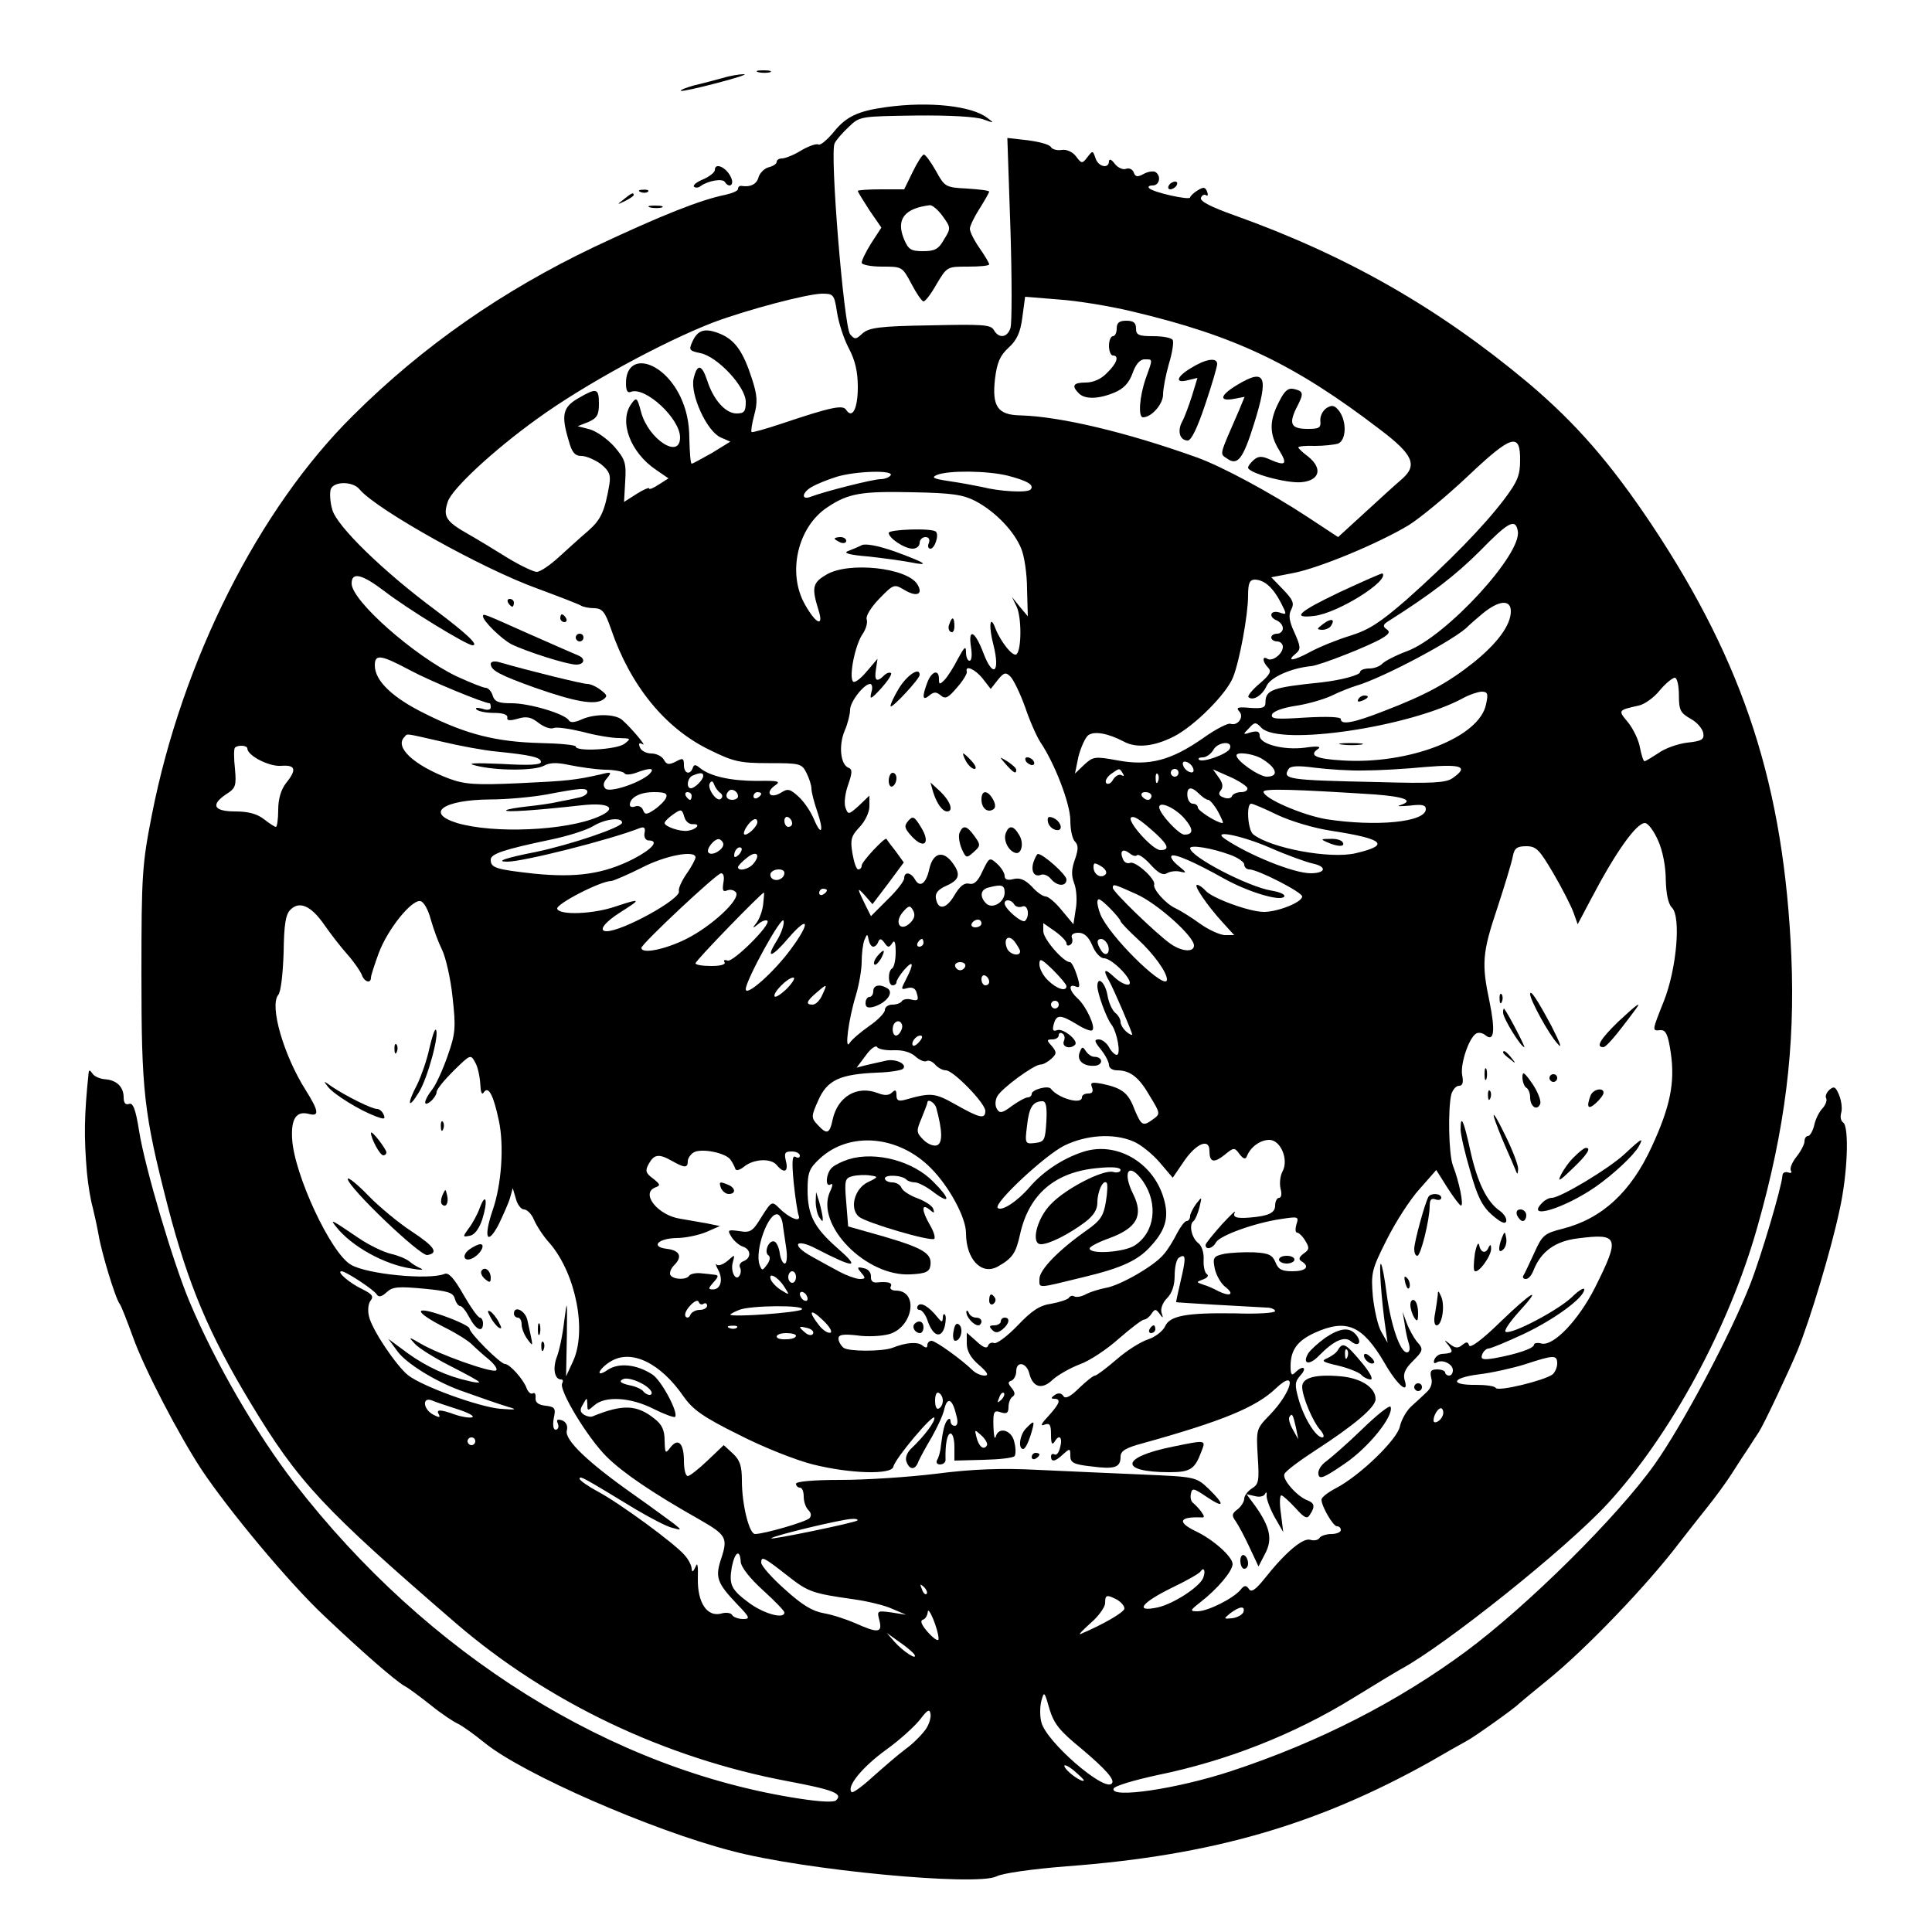 <?xml version="1.0" standalone="no"?>
<!DOCTYPE svg PUBLIC "-//W3C//DTD SVG 20010904//EN"
 "http://www.w3.org/TR/2001/REC-SVG-20010904/DTD/svg10.dtd">
<svg version="1.0" xmlns="http://www.w3.org/2000/svg"
 width="500pt" height="500pt" viewBox="0 0 500 500"
 preserveAspectRatio="xMidYMid meet">

<g transform="translate(0,500) scale(0.1,-0.1)"
fill="#000000" stroke="none">
<path d="M1963 4813 c9 -2 23 -2 30 0 6 3 -1 5 -18 5 -16 0 -22 -2 -12 -5z"/>
<path d="M1870 4798 c-19 -5 -52 -14 -74 -19 -21 -6 -36 -12 -34 -14 2 -2 44
7 93 20 50 13 81 23 70 23 -11 0 -36 -4 -55 -10z"/>
<path d="M2295 4723 c-75 -10 -105 -25 -136 -63 -18 -22 -36 -37 -41 -34 -5 3
-25 -4 -44 -15 -19 -12 -42 -21 -50 -21 -8 0 -14 -4 -14 -9 0 -5 -9 -11 -21
-14 -11 -3 -23 -15 -26 -26 -5 -18 -21 -26 -45 -22 -5 0 -8 -3 -8 -8 0 -5 -15
-11 -32 -15 -65 -13 -166 -53 -340 -135 -237 -113 -443 -256 -624 -436 -245
-242 -443 -636 -521 -1034 -25 -127 -27 -155 -27 -411 0 -304 6 -360 68 -601
53 -204 107 -332 214 -509 124 -206 188 -274 532 -571 237 -204 540 -349 860
-409 117 -22 142 -32 124 -49 -5 -6 -42 -4 -94 4 -486 74 -964 372 -1308 817
-98 127 -204 309 -271 468 -42 99 -116 348 -131 443 -9 57 -16 74 -26 70 -9
-3 -14 2 -14 17 0 27 -18 45 -49 47 -13 1 -28 8 -32 15 -7 10 -9 10 -10 -2
-11 -106 -12 -161 -4 -255 3 -33 10 -73 15 -90 4 -16 11 -48 15 -70 7 -44 43
-164 55 -180 4 -5 19 -44 34 -85 30 -84 119 -254 178 -344 71 -106 224 -290
315 -376 99 -94 186 -170 211 -184 10 -5 39 -27 67 -49 27 -22 59 -43 70 -48
11 -5 43 -28 70 -50 99 -80 430 -225 638 -279 187 -50 635 -92 686 -66 15 8
92 19 181 26 376 28 648 107 940 270 41 24 84 48 95 54 21 11 126 86 135 96 3
3 37 31 75 62 99 80 259 247 340 354 21 27 54 69 74 94 20 25 48 63 62 85 14
22 34 53 45 69 10 16 22 34 26 40 13 20 79 160 100 211 32 78 87 261 108 360
22 96 26 220 10 230 -6 4 -8 15 -5 25 3 9 1 30 -5 45 -9 22 -13 25 -25 15 -8
-7 -12 -17 -9 -22 3 -5 -1 -17 -9 -26 -9 -9 -19 -29 -22 -45 -4 -15 -11 -27
-16 -27 -5 0 -9 -6 -9 -14 0 -7 -9 -25 -21 -40 -11 -14 -18 -30 -14 -36 3 -5
0 -7 -8 -4 -7 2 -14 -1 -14 -8 -2 -30 -55 -209 -84 -283 -50 -128 -174 -362
-247 -465 -96 -135 -328 -365 -487 -483 -177 -131 -382 -236 -610 -311 -140
-46 -312 -71 -303 -45 2 7 53 22 113 35 181 37 355 106 506 199 52 32 108 66
124 75 115 62 429 313 535 428 164 178 316 459 389 720 71 251 97 462 87 697
-19 438 -121 755 -360 1115 -108 162 -198 265 -321 369 -232 194 -470 330
-761 434 -59 21 -89 36 -86 45 2 6 8 10 13 7 5 -4 6 1 3 9 -5 12 -9 13 -25 3
-10 -6 -19 -15 -19 -18 0 -8 -96 13 -106 24 -4 4 0 7 9 7 18 0 23 25 7 35 -5
3 -19 1 -30 -5 -16 -9 -22 -8 -26 4 -3 8 -12 12 -20 9 -8 -3 -21 3 -29 13 -8
11 -14 14 -15 7 0 -21 -28 -15 -35 8 -7 20 -7 20 -21 2 -13 -17 -15 -17 -29 2
-9 12 -25 19 -37 17 -11 -2 -24 1 -28 7 -3 7 -30 14 -60 18 l-53 6 8 -236 c4
-129 4 -245 0 -256 -8 -25 -30 -28 -43 -5 -8 14 -30 15 -164 12 -132 -2 -159
-6 -176 -21 -17 -16 -20 -16 -32 -2 -16 20 -53 471 -40 494 4 9 21 28 37 43
28 27 30 27 173 29 87 1 157 -3 175 -10 28 -10 29 -10 10 4 -40 31 -150 43
-260 28z m-129 -530 c4 -27 17 -68 30 -93 17 -32 24 -61 24 -102 0 -55 -14
-83 -30 -59 -8 14 -38 8 -166 -35 -42 -14 -77 -24 -79 -22 -2 2 1 22 7 44 9
33 8 51 -6 94 -23 71 -44 100 -82 116 -39 16 -58 11 -72 -20 -10 -22 -8 -24
21 -30 44 -9 117 -87 117 -126 0 -25 -4 -30 -24 -30 -28 0 -60 35 -76 86 -14
42 -26 43 -35 4 -9 -41 34 -136 70 -152 l25 -11 -47 -29 c-27 -15 -50 -28 -53
-28 -3 0 -5 29 -6 64 0 43 -8 77 -23 109 -46 96 -141 119 -141 35 0 -19 4 -26
13 -22 37 14 127 -69 127 -118 0 -58 -82 -5 -101 66 -10 38 -12 39 -25 21 -33
-45 -3 -126 64 -171 l32 -22 -25 -16 c-14 -9 -25 -14 -25 -10 0 3 -15 -3 -32
-14 l-33 -21 3 53 c3 48 0 57 -28 90 -18 20 -46 40 -64 45 l-31 8 28 11 c22
10 27 18 27 47 0 41 -6 42 -54 14 -40 -23 -44 -44 -24 -110 8 -30 16 -39 33
-39 12 0 35 -10 50 -21 22 -18 26 -28 22 -53 -12 -70 -22 -91 -55 -120 -20
-17 -54 -48 -76 -68 -23 -21 -48 -38 -57 -38 -8 0 -42 16 -75 36 -32 20 -78
48 -101 61 -60 34 -67 46 -54 85 11 33 117 132 231 214 121 88 327 200 457
250 89 33 240 73 280 74 30 0 32 -2 39 -47z m764 1 c266 -63 420 -136 642
-306 86 -65 97 -92 56 -128 -13 -11 -55 -49 -94 -85 l-71 -65 -82 54 c-93 61
-219 129 -283 152 -181 65 -353 106 -457 109 -59 1 -74 23 -66 94 5 42 13 61
35 81 22 20 31 40 36 80 l7 52 86 -7 c47 -3 133 -17 191 -31z m1004 -386 c0
-38 -7 -55 -41 -100 -52 -69 -144 -163 -253 -260 -68 -59 -97 -78 -145 -93
-33 -10 -80 -29 -104 -42 -44 -24 -64 -26 -37 -4 13 11 12 18 -4 54 -14 30
-16 46 -8 60 8 16 4 25 -21 51 l-31 32 57 11 c67 13 219 76 299 124 30 19 98
75 152 126 114 108 137 115 136 41z m-1629 -38 c-3 -5 -15 -10 -26 -10 -19 0
-146 -32 -182 -46 -25 -9 -21 13 6 27 12 7 40 18 62 25 49 15 149 18 140 4z
m303 -1 c50 -13 70 -24 59 -36 -9 -9 -80 -5 -127 7 -19 4 -57 11 -85 15 -39 6
-46 9 -30 16 30 12 130 11 183 -2z m-1677 -36 c44 -52 319 -206 462 -257 54
-20 103 -39 110 -43 6 -4 22 -7 36 -7 20 -1 27 -10 42 -53 50 -147 140 -258
256 -314 61 -30 77 -34 153 -34 80 0 85 -1 97 -25 7 -14 13 -32 13 -41 0 -9 7
-36 15 -59 18 -52 11 -67 -9 -19 -8 19 -25 44 -39 57 -22 20 -28 22 -45 11
-27 -17 -43 -2 -18 17 18 12 13 14 -45 13 -68 0 -121 12 -147 33 -12 10 -16
10 -19 1 -7 -20 -23 -15 -23 7 0 18 -3 19 -21 9 -18 -9 -24 -8 -31 5 -5 9 -20
16 -32 16 -13 0 -27 7 -30 16 -4 10 -2 13 7 8 13 -8 -30 43 -53 63 -19 16 -72
16 -105 1 -18 -8 -29 -9 -33 -2 -11 17 -102 44 -148 44 -34 0 -44 4 -49 20 -3
11 -12 20 -18 20 -7 0 -41 14 -76 30 -108 52 -271 195 -271 240 0 31 27 24 85
-20 58 -45 213 -140 228 -140 17 0 -15 30 -96 91 -135 100 -256 218 -267 260
-6 20 -7 44 -4 53 8 21 58 21 75 -1z m1594 -30 c51 -27 100 -78 118 -123 8
-19 15 -66 15 -105 l2 -70 -21 25 -20 25 12 -25 c13 -27 13 -110 0 -123 -9 -9
-42 33 -55 67 -14 38 -18 6 -5 -43 18 -72 -1 -87 -26 -21 -22 58 -40 66 -32
15 3 -19 2 -35 -4 -35 -5 0 -9 10 -9 22 0 18 -4 14 -21 -17 -11 -22 -27 -47
-35 -55 -12 -12 -14 -12 -14 3 0 26 -19 20 -30 -9 -14 -37 -13 -49 5 -34 12
10 18 10 30 0 12 -10 19 -6 42 21 16 18 27 37 25 41 -5 18 22 6 41 -18 l21
-27 18 23 c16 20 21 21 33 9 8 -8 25 -43 38 -79 12 -36 30 -76 39 -90 38 -56
78 -161 78 -203 0 -24 5 -48 12 -55 9 -9 9 -20 0 -46 -9 -25 -10 -41 -2 -62 6
-15 8 -46 4 -67 l-6 -39 -30 36 c-16 20 -35 36 -42 36 -7 0 -23 11 -36 26 -18
18 -31 23 -47 19 -16 -4 -23 -1 -23 8 0 8 -9 22 -20 32 -19 17 -20 16 -37 -19
-12 -27 -22 -36 -35 -33 -12 3 -24 -6 -38 -30 -21 -36 -43 -40 -48 -7 -2 13 7
23 28 32 35 16 37 31 12 63 -24 29 -48 20 -57 -20 -8 -37 -24 -50 -37 -27 -11
19 -28 21 -28 3 0 -7 -19 -32 -43 -55 l-43 -43 -14 28 c-22 45 -23 49 -2 26
l20 -23 41 54 40 54 -21 29 c-12 15 -23 30 -24 32 -4 5 -64 -59 -64 -69 0 -6
-4 -10 -9 -10 -5 0 -11 19 -15 42 -6 35 -3 45 19 68 14 15 25 38 25 53 l0 28
-27 -26 c-27 -24 -28 -24 -35 -5 -4 11 -1 37 7 59 11 32 11 40 1 44 -21 8 -26
58 -10 96 8 18 14 43 14 54 0 21 36 67 52 67 5 0 7 -10 3 -22 -5 -20 -1 -18
25 10 17 19 29 37 26 40 -4 3 -12 0 -18 -6 -19 -19 -26 -14 -21 16 l4 27 -29
-34 c-17 -20 -32 -30 -35 -24 -10 16 7 97 26 123 8 12 13 29 10 37 -3 8 10 30
32 53 38 39 39 39 66 23 32 -19 49 -11 33 15 -27 43 -178 59 -235 25 -36 -21
-39 -33 -21 -91 15 -46 -6 -38 -35 14 -46 81 -19 200 58 251 55 37 89 42 224
39 99 -2 127 -6 160 -23z m1403 -77 c12 -59 -185 -273 -286 -311 -30 -11 -58
-26 -64 -32 -6 -7 -21 -13 -34 -13 -13 0 -24 -4 -24 -9 0 -8 -48 -21 -100 -27
-127 -13 -145 -19 -145 -52 0 -14 -8 -16 -40 -14 -31 3 -37 1 -28 -9 14 -14
-4 -39 -23 -32 -6 2 -38 -14 -70 -37 -83 -58 -140 -73 -221 -58 -60 11 -64 10
-87 -11 l-24 -23 9 44 c6 23 17 48 25 55 16 12 52 5 92 -16 33 -18 79 -13 130
13 53 27 136 110 153 153 17 42 39 162 39 211 0 33 4 42 18 42 24 -1 46 -20
66 -58 17 -33 17 -34 -3 -27 -24 7 -29 -12 -6 -21 8 -4 15 -12 15 -20 0 -8 -7
-14 -15 -14 -8 0 -15 -4 -15 -10 0 -5 7 -10 15 -10 8 0 15 -6 15 -14 0 -18
-27 -39 -40 -31 -14 9 -13 -8 2 -23 9 -9 5 -18 -22 -41 -19 -16 -32 -32 -29
-35 11 -11 36 4 47 29 10 22 63 46 115 51 23 2 155 54 185 73 18 11 20 16 10
23 -10 7 -9 12 6 21 109 69 173 118 236 181 74 76 92 85 98 52z m-18 -208 c0
-36 -35 -83 -97 -133 -67 -53 -124 -84 -231 -125 -79 -31 -112 -37 -112 -21 0
6 -37 7 -91 4 -76 -5 -91 -4 -87 8 3 8 27 17 59 22 29 4 72 16 94 26 22 11 51
22 64 26 72 21 264 124 291 155 3 3 20 18 38 33 42 34 72 36 72 5z m-2848
-153 c52 -28 191 -85 205 -85 2 0 3 -5 3 -11 0 -6 -9 -8 -22 -3 -13 3 -19 3
-15 -2 5 -5 25 -9 45 -9 23 0 36 -4 35 -12 -2 -8 6 -9 27 -3 23 7 35 4 54 -11
13 -10 31 -17 39 -13 8 3 42 -2 75 -10 33 -9 75 -16 93 -16 32 -1 33 -1 15
-15 -20 -15 -126 -21 -126 -7 0 4 -41 8 -91 9 -114 3 -191 22 -297 75 -86 42
-132 86 -132 126 0 30 15 28 92 -13z m3283 -65 c0 -38 4 -45 30 -60 17 -9 31
-26 33 -37 3 -17 -4 -21 -42 -25 -24 -3 -58 -15 -74 -27 -17 -11 -33 -21 -36
-21 -3 0 -8 16 -12 36 -3 19 -18 49 -31 65 -26 31 -26 31 28 43 15 3 40 21 55
40 16 19 34 33 39 32 6 -2 10 -22 10 -46z m-499 -22 c-16 -86 -199 -157 -372
-146 -68 4 -87 13 -64 29 11 7 1 9 -33 4 -55 -7 -117 9 -117 31 0 11 -6 13
-22 9 -22 -7 -22 -6 -6 10 15 17 18 17 33 1 48 -47 382 2 521 77 16 9 37 16
48 17 16 0 18 -5 12 -32z m-2704 -97 c46 -11 110 -23 143 -26 89 -9 115 -15
115 -27 0 -8 -33 -9 -102 -5 -71 3 -92 2 -68 -4 53 -14 152 -14 177 -1 16 9
35 9 67 2 25 -5 65 -11 91 -12 25 0 48 -5 51 -9 2 -5 16 -4 30 1 37 14 51 13
34 -4 -26 -23 -102 -48 -113 -37 -7 7 -6 16 4 27 13 16 11 17 -16 10 -67 -15
-85 -17 -213 -23 -112 -5 -139 -3 -180 12 -92 35 -142 82 -115 108 8 9 -2 10
95 -12z m2041 -18 c-5 -14 -71 -38 -80 -29 -4 3 1 6 10 6 9 0 21 9 27 19 11
21 51 25 43 4z m-2543 0 c1 -19 56 -47 87 -45 38 3 42 -9 13 -45 -13 -17 -20
-41 -20 -69 0 -24 -3 -44 -6 -44 -3 0 -17 9 -31 20 -18 14 -41 20 -74 20 -56
0 -65 17 -23 45 24 15 26 22 22 66 -3 27 -3 51 0 54 8 8 32 6 32 -2z m2623
-25 c41 -24 49 -48 15 -48 -21 1 -78 41 -78 55 0 10 40 5 63 -7z m-175 -27 c3
-8 -1 -12 -9 -9 -7 2 -15 10 -17 17 -3 8 1 12 9 9 7 -2 15 -10 17 -17z m442
-5 c36 0 107 4 158 9 96 8 114 1 71 -29 -17 -12 -53 -14 -193 -10 -234 5 -248
7 -231 34 5 8 25 9 69 3 33 -4 90 -8 126 -7z m-624 -8 c4 -6 3 -8 -4 -4 -6 3
-15 -2 -21 -11 -5 -10 -13 -14 -18 -10 -4 5 1 15 11 23 24 17 23 17 32 2z
m144 2 c0 -5 -4 -10 -10 -10 -5 0 -10 5 -10 10 0 6 5 10 10 10 6 0 10 -4 10
-10z m178 -39 c2 -6 -5 -11 -16 -11 -11 0 -22 -5 -24 -11 -2 -5 -11 -7 -21 -3
-12 4 -15 10 -8 18 7 9 6 19 -5 34 l-15 21 43 -19 c23 -10 44 -24 46 -29z
m-1408 31 c0 -10 -22 -32 -32 -32 -13 0 -9 28 5 33 19 8 27 8 27 -1z m1177
-14 c-3 -8 -6 -5 -6 6 -1 11 2 17 5 13 3 -3 4 -12 1 -19z m-1133 -30 c6 -4 7
-11 2 -15 -10 -11 -37 27 -29 40 4 7 8 6 11 -3 3 -8 10 -18 16 -22z m-344 2
c0 -5 -10 -12 -22 -14 -13 -3 -36 -8 -53 -11 -16 -4 -52 -9 -80 -12 -27 -3
-52 -7 -55 -10 -5 -6 79 0 196 13 72 8 94 -8 42 -30 -84 -36 -270 -44 -365
-16 -84 26 -36 60 85 61 42 0 109 6 147 13 89 17 105 18 105 6z m390 -11 c0
-5 -7 -9 -15 -9 -15 0 -20 12 -9 23 8 8 24 -1 24 -14z m1194 6 c8 -8 18 -15
23 -15 4 0 16 -14 25 -30 9 -17 15 -30 12 -30 -14 0 -64 32 -64 40 0 6 -6 10
-13 10 -7 0 -13 9 -14 20 -2 24 10 26 31 5z m454 -1 c78 -6 103 -16 65 -28
-10 -3 1 -3 25 -1 32 4 42 2 42 -9 0 -34 -129 -46 -258 -26 -63 11 -162 54
-162 71 0 9 85 6 288 -7z m-1834 -8 c-3 -8 -17 -22 -30 -31 -21 -14 -25 -14
-30 -1 -3 8 -12 12 -20 9 -8 -3 -14 -1 -14 4 0 19 26 33 62 33 28 0 36 -3 32
-14z m66 4 c0 -5 -2 -10 -4 -10 -3 0 -8 5 -11 10 -3 6 -1 10 4 10 6 0 11 -4
11 -10z m180 6 c0 -3 -4 -8 -10 -11 -5 -3 -10 -1 -10 4 0 6 5 11 10 11 6 0 10
-2 10 -4z m1010 -6 c0 -5 -4 -10 -9 -10 -6 0 -13 5 -16 10 -3 6 1 10 9 10 9 0
16 -4 16 -10z m86 -59 c23 -27 23 -41 -1 -41 -14 0 -65 55 -65 71 0 17 42 -2
66 -30z m240 10 c34 -16 93 -34 139 -41 137 -21 154 -37 64 -58 -66 -16 -221
13 -266 49 -14 12 -18 79 -5 79 5 0 35 -13 68 -29z m-1512 -24 c21 1 8 -14
-14 -17 -20 -3 -60 11 -60 20 0 4 10 14 23 23 20 14 22 13 28 -7 3 -12 13 -20
23 -19z m256 2 c0 -5 -4 -9 -10 -9 -5 0 -10 7 -10 16 0 8 5 12 10 9 6 -3 10
-10 10 -16z m943 -28 c31 -29 34 -41 10 -41 -20 0 -86 74 -76 84 7 6 23 -4 66
-43z m-1383 30 c0 -12 -133 -57 -224 -76 -77 -15 -106 -25 -73 -25 41 0 264
56 343 87 11 4 15 1 12 -13 -2 -10 3 -19 10 -19 29 0 11 -22 -39 -48 -77 -39
-147 -49 -257 -38 -99 11 -112 15 -112 36 0 15 31 26 155 52 44 9 94 25 110
35 31 19 75 24 75 9z m350 1 c0 -10 -22 -32 -32 -32 -5 0 -3 9 4 20 13 20 28
27 28 12z m2331 -47 c12 -26 20 -68 20 -102 1 -36 6 -62 16 -72 24 -24 12
-159 -21 -242 -31 -78 -31 -77 -9 -75 14 1 20 -11 27 -59 11 -76 -1 -138 -49
-242 -54 -118 -129 -187 -231 -213 -48 -12 -53 -17 -74 -64 -13 -28 -25 -54
-28 -58 -2 -5 1 -8 7 -8 7 0 15 10 20 23 19 48 56 75 114 82 107 14 110 3 45
-127 -43 -85 -108 -153 -139 -145 -10 3 -19 1 -19 -3 0 -10 -47 -25 -102 -35
-31 -5 -37 -3 -32 10 3 8 11 15 16 15 6 0 47 17 92 38 80 38 156 94 156 115 0
6 -15 -3 -32 -20 -36 -34 -153 -96 -171 -90 -6 2 9 24 32 50 66 72 37 56 -47
-25 -46 -45 -77 -68 -80 -60 -3 10 -7 10 -18 1 -11 -9 -18 -8 -31 2 -16 13
-17 12 -4 -3 13 -18 11 -20 -18 -22 -8 -1 -16 -7 -19 -15 -3 -8 0 -11 6 -7 15
9 42 -4 42 -20 0 -8 -4 -14 -10 -14 -5 0 -10 4 -10 8 0 4 -9 8 -21 8 -16 0
-19 -5 -15 -22 4 -13 -1 -27 -12 -37 -9 -9 -27 -25 -40 -37 -12 -11 -25 -34
-29 -51 -6 -34 -105 -129 -165 -160 -21 -11 -38 -24 -38 -30 0 -17 30 -69 40
-69 6 0 10 -4 10 -10 0 -5 -11 -10 -24 -10 -14 0 -28 -5 -31 -10 -4 -6 -14 -8
-24 -5 -19 6 -65 -33 -118 -100 -24 -30 -35 -37 -41 -27 -7 10 -12 10 -22 -3
-19 -22 -84 -55 -111 -55 -20 0 -20 2 7 23 45 35 83 80 84 99 0 19 -50 64 -97
86 -47 23 -41 37 15 35 10 -1 10 2 0 16 -7 9 -17 19 -21 22 -5 4 -7 14 -5 23
3 16 7 15 41 -8 46 -31 48 -21 5 21 -33 31 -34 31 -173 37 -77 3 -198 9 -270
12 -92 5 -169 2 -262 -10 -73 -9 -184 -16 -248 -16 -70 0 -115 -4 -115 -10 0
-5 5 -10 10 -10 6 0 10 -10 10 -23 0 -13 5 -28 12 -35 8 -8 8 -15 3 -21 -10
-10 -118 -41 -141 -41 -15 0 -34 76 -34 138 0 38 -5 53 -23 70 l-24 22 -42
-40 c-23 -22 -46 -40 -51 -40 -6 0 -10 18 -10 39 0 46 -15 61 -35 35 -13 -17
-14 -16 -15 18 0 27 -7 42 -27 57 -45 36 -82 37 -158 6 -5 -3 -16 -1 -24 4
-10 7 -11 13 -2 27 10 18 10 18 11 0 0 -18 1 -18 18 -3 28 25 94 21 153 -9 28
-14 53 -23 56 -21 10 10 -36 96 -59 110 -40 26 -86 31 -115 12 -14 -10 -24
-12 -21 -5 2 6 15 19 29 27 53 32 128 -4 188 -91 24 -34 50 -53 143 -99 62
-32 148 -66 192 -77 96 -24 203 -27 208 -6 4 21 102 137 106 127 3 -9 -25 -47
-61 -81 -10 -10 -15 -24 -11 -33 8 -22 23 -22 31 1 4 9 19 37 34 62 14 25 30
58 33 74 8 32 21 26 31 -17 5 -17 3 -27 -4 -27 -6 0 -11 5 -11 12 0 6 -3 8 -7
4 -8 -7 -13 -28 -18 -68 -1 -14 -6 -31 -10 -37 -3 -6 0 -11 8 -11 8 0 15 6 14
13 -1 38 4 67 13 67 6 0 10 -16 10 -35 l0 -35 76 2 c41 1 77 5 80 10 3 5 3 21
-1 36 -6 31 -41 41 -48 14 -3 -9 -5 2 -6 26 -1 39 1 43 19 37 15 -5 20 -2 20
14 0 11 5 23 10 26 8 5 7 12 -2 23 -10 12 -10 16 0 19 6 3 12 13 12 24 0 28
27 23 34 -6 9 -36 33 -42 60 -16 13 12 44 30 70 40 26 9 72 40 102 67 31 27
60 49 65 49 5 0 14 7 19 15 9 13 11 13 21 0 9 -13 10 -12 5 3 -3 10 3 26 14
37 13 13 20 33 20 59 0 22 5 43 11 46 18 12 19 1 5 -58 -7 -31 -13 -57 -12
-57 1 -1 173 -11 234 -14 12 0 22 -5 22 -9 0 -5 -46 -8 -102 -6 -128 2 -171
-6 -183 -34 -6 -12 -25 -27 -43 -33 -19 -6 -56 -29 -82 -52 -27 -23 -52 -42
-56 -42 -5 0 -23 -15 -41 -32 -23 -23 -36 -29 -41 -21 -5 8 -13 9 -22 3 -10
-7 -11 -10 -2 -10 19 0 15 -12 -15 -45 -18 -19 -22 -27 -10 -22 14 5 17 0 17
-26 0 -24 3 -28 10 -17 12 20 21 9 13 -18 -3 -12 -9 -19 -14 -16 -5 3 -9 0 -9
-5 0 -16 11 -14 32 6 17 15 18 15 18 -5 0 -17 8 -22 54 -27 61 -8 76 -3 76 25
0 15 13 23 58 35 205 57 293 93 344 142 57 54 42 -9 -16 -69 -35 -36 -35 -37
-31 -107 4 -63 3 -72 -15 -83 -11 -7 -20 -19 -20 -27 0 -7 -8 -20 -17 -27 -15
-11 -16 -16 -5 -31 7 -10 23 -40 36 -68 l23 -49 17 33 c20 37 13 69 -25 123
l-23 31 22 -5 c11 -3 23 -1 26 6 3 6 5 4 4 -4 -1 -8 8 -33 20 -55 l23 -40 -6
48 c-4 26 -3 47 1 47 4 0 20 -15 36 -32 24 -27 31 -30 38 -18 14 21 12 30 -6
37 -27 10 -66 54 -60 68 2 7 38 34 78 60 102 66 158 113 158 134 0 30 -37 54
-89 59 -66 6 -101 -3 -101 -27 0 -25 28 -92 48 -113 8 -10 10 -18 4 -18 -16 0
-47 49 -61 98 -11 39 -10 46 5 63 18 20 6 27 -14 7 -9 -9 -12 -6 -12 16 0 42
17 66 63 87 82 37 123 19 180 -78 33 -58 65 -85 52 -44 -4 15 1 28 19 46 30
30 31 33 12 54 -7 9 -19 30 -25 46 l-11 30 5 -30 c2 -16 7 -40 11 -52 4 -14 2
-23 -5 -23 -17 0 -41 69 -52 149 -5 41 -12 77 -15 80 -6 6 1 -94 12 -169 l5
-35 -16 28 c-9 15 -18 56 -22 91 -5 61 -4 69 36 148 23 46 61 105 85 131 l43
49 29 -46 c16 -25 32 -46 35 -46 8 0 -5 63 -21 104 -11 30 -13 147 -4 184 4
12 12 22 20 22 9 0 12 8 8 28 -5 28 17 95 36 107 6 4 17 2 24 -4 23 -19 26 12
11 86 -21 99 -19 127 20 243 19 58 37 117 40 133 4 22 11 27 35 27 26 0 34 -9
70 -70 23 -39 46 -85 52 -101 l11 -31 36 68 c63 120 116 194 138 194 8 0 23
-20 34 -45z m-1004 -19 c43 -19 93 -37 111 -41 37 -8 33 -25 -6 -25 -44 0
-160 47 -222 89 -36 25 43 9 117 -23z m-1415 9 c0 -14 -29 -31 -38 -22 -9 8
16 39 28 35 5 -2 10 -8 10 -13z m40 -27 c-7 -7 -12 -8 -12 -2 0 14 12 26 19
19 2 -3 -1 -11 -7 -17z m1271 0 c20 -7 37 -19 37 -25 0 -7 6 -13 13 -13 22 0
137 -59 137 -70 0 -15 -63 -40 -99 -40 -38 0 -135 36 -151 55 -7 8 -17 15 -22
15 -10 0 25 -52 66 -97 l30 -33 -25 0 c-13 1 -42 14 -64 30 -22 16 -51 34 -64
40 -24 11 -58 49 -54 61 4 14 -48 61 -62 56 -7 -3 -16 1 -19 10 -9 21 0 28 17
15 8 -7 17 -9 20 -5 4 3 20 -8 35 -25 20 -22 32 -28 42 -22 8 5 24 7 35 4 17
-4 16 -2 -5 15 -14 11 -22 23 -18 26 6 7 58 -15 138 -60 60 -33 141 -58 153
-46 5 5 -8 12 -32 16 -61 10 -211 88 -211 110 0 9 54 1 103 -17z m-1233 -23
c-12 -15 -40 -21 -40 -9 0 3 10 14 23 24 24 20 37 9 17 -15z m-150 16 c0 -4
-10 -24 -23 -42 -13 -19 -22 -39 -20 -45 7 -20 -146 -104 -187 -104 -23 0 -6
23 37 50 54 34 52 36 -14 14 -58 -20 -145 -23 -151 -6 -4 12 112 72 140 72 7
1 42 16 78 34 61 32 140 47 140 27z m1061 -44 c-12 -12 -31 0 -31 19 0 12 3
12 20 2 11 -7 16 -16 11 -21z m-831 4 c0 -14 -18 -23 -30 -16 -6 4 -8 11 -5
16 8 12 35 12 35 0z m-158 -26 c-3 -20 -1 -24 11 -19 8 3 18 0 22 -6 11 -18
-63 -87 -129 -120 -54 -27 -116 -40 -116 -23 0 10 194 192 206 193 7 0 9 -10
6 -25z m728 -25 c0 -25 -32 -44 -48 -28 -17 17 -15 36 6 41 34 9 42 7 42 -13z
m341 -4 c54 -24 149 -109 149 -133 0 -18 -31 -16 -60 4 -35 24 -150 135 -150
145 0 11 1 11 61 -16z m-801 10 c0 -3 -4 -8 -10 -11 -5 -3 -10 -1 -10 4 0 6 5
11 10 11 6 0 10 -2 10 -4z m-165 -37 c-2 -17 -10 -38 -17 -47 -12 -15 -11 -16
5 -3 9 8 20 11 23 8 10 -10 -89 -108 -103 -103 -8 3 -11 1 -8 -4 4 -6 -10 -10
-34 -10 -23 0 -41 3 -41 7 0 7 171 183 177 183 1 0 0 -14 -2 -31z m925 -43 c0
-3 21 -25 46 -48 39 -36 74 -84 74 -103 0 -31 -130 92 -167 158 -7 12 -12 30
-13 40 0 15 5 13 30 -11 17 -17 30 -33 30 -36z m-1785 4 c7 -25 20 -60 29 -78
9 -18 22 -73 27 -121 9 -80 8 -95 -12 -152 -12 -35 -30 -75 -40 -88 -23 -29
-25 -48 -4 -31 8 7 15 18 15 24 0 7 20 31 44 55 44 43 44 43 56 21 7 -12 12
-38 13 -56 1 -21 4 -29 9 -21 12 18 25 -7 39 -73 14 -65 7 -166 -16 -232 -24
-70 -15 -94 15 -38 12 25 26 56 30 70 l7 25 8 -27 c4 -16 14 -28 21 -28 8 0
20 -12 26 -27 7 -16 25 -44 42 -62 67 -80 95 -226 59 -304 l-18 -39 2 104 c1
96 1 99 -7 38 -4 -36 -13 -77 -19 -92 -11 -29 -6 -58 11 -58 5 0 6 -4 3 -10
-10 -16 66 -142 116 -191 43 -42 118 -93 240 -162 68 -39 73 -47 56 -99 -17
-50 -12 -64 41 -120 33 -34 34 -38 15 -38 -12 0 -25 5 -28 10 -3 6 -16 8 -29
4 -36 -9 -61 28 -60 90 1 35 -1 45 -6 31 -6 -13 -9 -15 -10 -5 0 8 -8 24 -18
35 -25 30 -170 136 -225 165 -26 14 -47 29 -47 33 0 9 10 3 145 -79 39 -23 81
-45 95 -48 24 -7 25 -6 5 10 -11 8 -58 43 -105 76 -118 83 -180 142 -173 166
3 12 -2 22 -12 26 -13 4 -16 2 -11 -9 3 -8 0 -15 -6 -15 -6 0 -8 11 -5 29 6
27 3 30 -21 33 -18 2 -27 8 -26 20 1 10 -2 15 -7 12 -5 -3 -12 3 -16 13 -8 23
-44 63 -56 63 -12 0 -92 80 -92 92 0 5 -31 20 -68 33 -80 28 -76 10 7 -32 28
-14 58 -33 67 -42 9 -9 29 -27 45 -40 16 -14 23 -26 17 -28 -15 -5 -147 42
-193 69 -33 19 -34 19 -17 1 9 -11 51 -37 92 -58 41 -21 75 -39 75 -42 0 -2
-12 -1 -27 3 -55 12 -108 36 -158 72 l-50 37 25 -34 c23 -30 95 -75 160 -99
53 -19 96 -34 125 -43 25 -7 21 -8 -20 -5 -56 5 -202 58 -239 87 -30 24 -93
117 -101 152 -4 16 -2 33 4 41 9 11 4 17 -22 30 -32 15 -68 46 -53 46 11 0 84
-48 91 -60 5 -8 13 -6 26 6 15 14 30 15 95 9 63 -6 77 -10 81 -26 3 -10 9 -19
14 -19 5 0 15 -13 24 -30 17 -32 35 -40 35 -15 0 8 -4 15 -8 15 -5 0 -24 27
-43 60 -24 42 -38 58 -49 53 -40 -16 -200 -1 -242 24 -52 30 -147 234 -152
326 -3 52 11 73 44 64 27 -7 25 8 -9 62 -57 90 -94 218 -71 246 7 8 12 54 14
109 1 73 5 100 18 112 23 23 53 10 87 -39 16 -23 43 -58 60 -77 17 -19 33 -43
37 -52 6 -19 24 -25 24 -8 0 5 9 33 20 63 23 62 85 139 108 135 9 -2 20 -22
27 -48z m1510 39 c4 -6 13 -8 21 -5 14 6 20 -24 7 -37 -7 -8 -53 31 -53 45 0
12 18 10 25 -3z m-269 -47 c-25 -25 -43 -1 -20 27 16 18 19 19 27 5 6 -11 4
-21 -7 -32z m-346 -47 c-30 -48 -13 -44 31 8 53 61 57 40 6 -29 -43 -59 -117
-125 -117 -104 0 23 94 194 98 177 2 -9 -6 -33 -18 -52z m530 45 c0 -5 -7 -10
-16 -10 -8 0 -12 5 -9 10 3 6 10 10 16 10 5 0 9 -4 9 -10z m220 -51 c0 -6 4
-8 10 -4 5 3 7 11 4 18 -3 8 4 13 17 13 15 0 26 -10 36 -33 7 -18 21 -33 30
-33 22 0 81 -62 64 -68 -7 -2 -23 6 -37 19 -25 24 -31 21 -14 -9 12 -21 60
-133 60 -139 0 -3 -7 0 -15 7 -8 7 -15 18 -15 25 0 7 -6 18 -14 24 -8 7 -17
27 -20 46 -6 33 -26 50 -26 23 0 -19 24 -84 36 -99 15 -19 26 -79 14 -79 -5 0
-14 9 -20 20 -6 11 -18 20 -26 20 -13 0 -12 -5 5 -26 12 -15 21 -33 21 -40 0
-8 9 -14 21 -14 34 0 57 -18 85 -67 27 -44 27 -46 9 -59 -27 -20 -31 -18 -49
25 -16 43 -32 55 -83 66 -28 5 -32 4 -27 -9 4 -11 1 -16 -10 -16 -9 0 -16 -4
-16 -10 0 -20 -62 -2 -80 22 -7 10 -50 -2 -50 -13 0 -5 -5 -9 -10 -9 -6 0 -24
-10 -41 -22 -25 -19 -32 -20 -39 -8 -5 8 -5 22 1 33 12 21 95 82 112 82 7 0
19 7 28 15 14 13 14 17 1 33 -14 15 -13 17 1 17 10 0 17 5 17 11 0 5 4 8 10 4
5 -3 7 -12 3 -20 -5 -15 17 -21 29 -9 11 10 -31 44 -46 38 -11 -4 -13 0 -9 15
7 26 17 26 60 0 19 -12 37 -19 40 -15 9 8 -16 62 -38 82 -22 20 -25 39 -5 31
11 -5 12 1 3 29 -6 19 -14 34 -18 34 -17 0 -69 60 -69 80 l0 21 30 -21 c17
-12 30 -26 30 -31z m-500 -9 c5 0 11 6 13 13 4 9 8 8 16 -3 9 -13 12 -13 20
-1 6 10 9 3 9 -23 0 -20 -4 -39 -9 -42 -12 -7 -11 -44 1 -44 6 0 10 4 10 8 0
5 9 19 20 32 24 27 26 17 5 -24 -14 -27 -14 -28 4 -23 13 3 21 -1 24 -15 5
-16 2 -19 -14 -15 -10 3 -22 1 -25 -4 -3 -5 -14 -9 -25 -9 -10 0 -19 -6 -19
-14 0 -7 -18 -26 -40 -41 -23 -16 -45 -35 -51 -44 -14 -23 -3 62 16 123 8 27
15 66 15 87 0 20 3 46 7 56 7 17 8 17 11 1 2 -10 7 -18 12 -18z m380 -12 c0
-15 -28 -8 -34 8 -10 25 4 37 20 17 7 -10 14 -21 14 -25z m-250 22 c0 -5 -5
-10 -11 -10 -5 0 -7 5 -4 10 3 6 8 10 11 10 2 0 4 -4 4 -10z m477 -5 c8 -22
-6 -33 -17 -15 -13 20 -12 30 0 30 6 0 13 -7 17 -15z m-107 -107 c0 -15 -24
-8 -47 14 -13 12 -23 31 -23 42 0 17 4 16 35 -14 19 -19 35 -38 35 -42z m-262
51 c-2 -6 -8 -10 -13 -10 -5 0 -11 4 -13 10 -2 6 4 11 13 11 9 0 15 -5 13 -11z
m62 -40 c0 -5 -4 -9 -10 -9 -5 0 -10 7 -10 16 0 8 5 12 10 9 6 -3 10 -10 10
-16z m-522 -16 c-15 -15 -30 -25 -33 -22 -7 8 33 49 48 49 6 0 -1 -12 -15 -27z
m90 -18 c-6 -14 -17 -25 -25 -25 -19 0 -16 9 10 31 28 24 29 24 15 -6z m612
-25 c0 -5 -4 -10 -10 -10 -5 0 -10 5 -10 10 0 6 5 10 10 10 6 0 10 -4 10 -10z
m-407 -65 c-3 -8 -9 -15 -14 -15 -10 0 -12 24 -3 33 11 11 24 -3 17 -18z m47
-30 c-7 -9 -15 -13 -17 -11 -7 7 7 26 19 26 6 0 6 -6 -2 -15z m-67 -23 c23 1
44 -5 56 -16 11 -10 24 -15 29 -12 5 3 15 -1 22 -9 7 -8 19 -15 28 -15 19 0
102 -85 102 -105 0 -22 -14 -19 -76 16 -55 31 -64 32 -131 13 -18 -5 -23 -2
-23 12 0 13 -3 15 -11 7 -8 -8 -19 -9 -37 -2 -54 21 -104 -9 -117 -68 -8 -38
-15 -40 -39 -14 -17 18 -17 22 2 64 23 52 56 67 152 71 33 1 63 6 67 10 12 12
-20 27 -44 21 -13 -3 -35 -8 -49 -11 l-27 -7 24 32 c12 17 26 27 29 21 3 -5
23 -9 43 -8z m110 -149 c16 -59 17 -91 2 -97 -9 -3 -24 3 -35 14 -19 19 -19
23 -5 56 8 20 15 38 15 40 0 12 19 1 23 -13z m285 -35 c-3 -49 -5 -53 -29 -56
-26 -3 -27 -2 -21 45 5 47 15 63 40 63 9 0 12 -14 10 -52z m225 -52 c18 -7 49
-32 68 -54 l34 -40 30 44 c31 45 65 59 65 26 0 -30 11 -33 39 -11 24 20 26 20
39 2 10 -13 16 -14 19 -5 9 23 34 42 58 42 29 0 51 -51 34 -82 -6 -11 -8 -31
-5 -44 4 -14 2 -24 -4 -24 -5 0 -10 -9 -10 -20 0 -19 -17 -27 -65 -31 -36 -3
-46 1 -39 14 3 6 -12 -8 -35 -33 -22 -25 -41 -48 -41 -52 0 -14 19 -9 27 7 11
18 100 50 167 60 46 7 48 7 41 -14 -3 -11 -3 -21 2 -21 4 0 14 -9 21 -21 11
-18 11 -23 -4 -33 -12 -9 -14 -15 -6 -20 23 -14 12 -26 -23 -26 -28 0 -37 5
-44 23 -8 19 -17 24 -56 26 -26 1 -61 -1 -77 -4 -28 -6 -30 -10 -24 -39 4 -17
16 -39 29 -48 23 -19 9 -24 -21 -9 -9 5 -26 13 -37 16 -20 7 -20 7 -1 14 11 4
15 10 9 14 -5 3 -9 20 -8 37 1 19 -5 36 -14 43 -17 13 -25 48 -12 57 4 3 11
19 15 35 7 29 7 29 -8 10 -8 -11 -16 -26 -16 -32 0 -7 -4 -13 -9 -13 -5 0 -16
-15 -25 -32 -9 -18 -24 -43 -35 -55 -25 -30 -113 -80 -149 -86 -16 -3 -39 -10
-51 -16 -12 -7 -26 -9 -31 -6 -5 3 -11 1 -14 -4 -3 -4 -23 -11 -45 -15 -30 -4
-51 -18 -87 -56 -27 -28 -54 -48 -61 -46 -6 3 -14 0 -16 -7 -3 -8 -13 -4 -29
11 l-26 23 0 -28 c0 -19 10 -37 31 -55 23 -20 27 -28 15 -28 -9 0 -23 6 -30
13 -31 30 -97 77 -107 77 -6 0 -11 -5 -11 -11 0 -8 -4 -8 -13 -1 -12 10 -42 8
-77 -6 -26 -10 -114 -10 -127 0 -7 6 -13 16 -13 24 0 10 12 12 48 8 26 -4 63
-2 82 3 63 17 79 113 18 113 -10 0 -16 5 -13 10 6 10 -6 14 -36 11 -11 -1 -16
5 -15 16 0 10 -7 19 -19 21 -17 4 -18 2 -6 -12 12 -14 11 -16 -5 -16 -11 1
-33 9 -50 18 -17 9 -50 27 -73 40 -55 30 -43 49 12 20 101 -52 115 -51 53 3
-59 52 -76 85 -76 149 0 45 4 56 31 81 77 72 204 61 288 -24 47 -47 91 -128
91 -168 0 -68 40 -110 82 -87 39 22 47 35 58 84 23 104 91 161 200 171 39 4
60 2 60 -5 0 -5 -9 -8 -19 -5 -26 7 -123 -43 -161 -83 -37 -37 -53 -104 -26
-104 21 0 71 25 114 57 22 17 32 32 32 51 0 29 15 60 24 51 3 -3 2 -25 -2 -49
-6 -37 -14 -49 -51 -75 -71 -50 -121 -101 -121 -125 0 -25 -8 -25 115 5 100
24 142 44 175 82 38 42 46 75 31 124 -28 92 -123 146 -208 118 -53 -17 -105
-52 -139 -92 -31 -36 -72 -63 -82 -53 -11 12 122 136 172 161 57 28 128 33
179 11z m-1042 -48 c5 -7 10 -17 12 -23 2 -6 12 -3 23 6 25 20 69 22 84 4 19
-23 31 -18 24 10 -5 21 -3 25 15 25 12 0 21 -5 21 -11 0 -5 -5 -7 -11 -3 -9 5
-10 -12 -5 -66 4 -39 10 -78 13 -86 7 -19 -24 -7 -50 19 -19 19 -20 19 -46
-22 -23 -38 -29 -42 -58 -37 -30 4 -31 3 -20 -15 6 -10 20 -22 29 -25 22 -7
23 -30 2 -38 -8 -3 -12 -10 -9 -16 3 -5 3 -15 -1 -21 -10 -17 -25 12 -17 36 5
19 5 19 -14 2 -11 -9 -23 -14 -28 -10 -4 5 -3 -2 4 -14 13 -25 6 -50 -14 -50
-13 0 -12 3 2 19 13 14 13 18 2 19 -8 1 -24 3 -37 4 -12 1 -25 -2 -28 -6 -7
-12 -41 -11 -49 1 -3 6 1 17 10 26 22 22 14 38 -19 42 -43 5 -24 27 25 28 24
0 59 8 78 16 l34 15 -34 7 c-19 3 -50 9 -69 12 -58 9 -103 66 -64 81 14 5 13
8 -6 23 -19 14 -21 20 -11 38 14 25 26 27 61 7 32 -18 40 -18 40 0 0 7 7 18
16 23 21 11 84 -2 95 -20z m1067 -55 c40 -58 31 -132 -21 -166 -27 -18 -117
-24 -117 -8 0 5 24 17 52 27 70 26 88 58 61 113 -30 60 -11 85 25 34z m-932
-114 c2 -13 6 -41 9 -61 3 -21 1 -38 -4 -38 -5 0 -11 12 -13 27 -2 14 -8 28
-14 30 -14 5 -28 -28 -15 -36 5 -4 4 -13 -4 -24 -12 -16 -13 -16 -19 -1 -14
37 23 139 47 131 6 -2 12 -14 13 -28z m34 -134 c0 -8 -4 -15 -10 -15 -5 0 -10
7 -10 15 0 8 5 15 10 15 6 0 10 -7 10 -15z m-31 -24 c15 -23 15 -24 -7 -10
-12 7 -24 20 -27 27 -8 21 17 9 34 -17z m61 -32 c0 -6 -4 -7 -10 -4 -5 3 -10
11 -10 16 0 6 5 7 10 4 6 -3 10 -11 10 -16z m-269 -13 c5 3 9 0 9 -5 0 -6 -9
-11 -19 -11 -11 0 -21 -6 -24 -12 -2 -7 -8 -10 -12 -6 -5 5 0 17 11 29 10 11
20 16 22 10 2 -6 8 -9 13 -5z m254 -15 c-9 -8 -185 -21 -185 -13 0 1 10 7 23
12 29 12 174 13 162 1z m74 -60 c-7 -2 -20 7 -30 20 -29 37 -22 44 11 12 17
-16 25 -30 19 -32z m-242 13 c-3 -3 -12 -4 -19 -1 -8 3 -5 6 6 6 11 1 17 -2
13 -5z m197 -16 c-3 -5 -12 -4 -20 3 -19 16 -18 18 6 12 11 -3 17 -9 14 -15z
m-44 -5 c0 -5 -11 -9 -25 -9 -14 -1 -25 2 -25 7 0 5 11 9 25 9 14 0 25 -3 25
-7z m1970 -72 c0 -10 -6 -23 -12 -28 -22 -16 -141 -45 -147 -35 -3 5 -26 8
-51 8 -69 -1 -64 18 6 27 34 4 88 16 120 26 76 25 84 25 84 2z m-2345 -71 c3
-5 2 -10 -4 -10 -5 0 -12 4 -16 9 -3 5 -19 13 -36 16 -22 5 -28 10 -18 15 13
9 62 -11 74 -30z m755 -25 c0 -8 -4 -17 -10 -20 -6 -4 -10 5 -10 20 0 15 4 24
10 20 6 -3 10 -12 10 -20z m151 2 c-10 -9 -11 -8 -5 6 3 10 9 15 12 12 3 -3 0
-11 -7 -18z m-1407 -24 c28 -9 45 -18 38 -21 -7 -2 -27 1 -44 7 -39 14 -51 14
-42 0 4 -8 0 -8 -15 0 -26 14 -29 46 -4 37 9 -4 39 -14 67 -23z m2549 -18 c-5
-13 -23 -22 -23 -11 0 15 14 35 21 31 4 -3 6 -12 2 -20z m-379 -30 l6 -30 -14
25 c-8 14 -12 28 -9 33 7 11 9 7 17 -28z m-800 -46 c-8 -13 -21 -3 -27 22 -5
20 -5 20 13 4 11 -10 17 -22 14 -26z m-1324 11 c0 -5 -4 -10 -10 -10 -5 0 -10
5 -10 10 0 6 5 10 10 10 6 0 10 -4 10 -10z m989 -205 c-7 -6 -230 -52 -223
-46 6 7 181 49 208 50 11 1 17 -1 15 -4z m-302 -107 c1 -14 24 -43 57 -73 31
-28 56 -54 56 -58 0 -18 -51 -4 -89 23 -49 36 -55 48 -47 95 8 39 21 47 23 13z
m125 -39 c50 -39 62 -43 168 -58 36 -5 81 -16 100 -25 l35 -15 -38 6 c-37 5
-38 5 -31 -21 8 -32 -4 -33 -62 -7 -23 10 -59 22 -82 26 -29 5 -56 21 -101 62
-34 30 -61 61 -61 69 0 18 7 14 72 -37z m1072 -2 c-8 -23 -77 -68 -118 -77
-61 -13 -42 12 35 50 38 18 73 38 76 43 8 13 14 2 7 -16z m-716 -42 c-3 -3 -9
2 -12 12 -6 14 -5 15 5 6 7 -7 10 -15 7 -18z m493 -15 c10 -6 19 -16 19 -23
-1 -10 -57 -42 -114 -66 -6 -2 7 11 27 29 20 17 37 41 37 51 0 22 4 23 31 9z
m-462 -100 c1 -9 -9 -4 -26 14 -17 19 -23 31 -15 34 7 2 12 11 13 20 1 19 27
-44 28 -68z m789 68 c-3 -7 -15 -14 -29 -16 -23 -2 -23 -2 -5 13 24 18 39 20
34 3z m-852 -109 c11 -19 -29 7 -51 32 l-20 23 32 -23 c18 -12 35 -27 39 -32z
m432 -244 c64 -54 89 -82 79 -91 -20 -21 -170 109 -182 159 -4 15 -4 39 0 55
7 26 8 25 21 -21 12 -39 27 -57 82 -102z m-402 50 c-9 -13 -32 -37 -53 -52
-20 -15 -58 -48 -85 -72 -26 -24 -51 -42 -54 -39 -14 14 27 64 87 108 38 27
78 64 91 81 18 24 24 27 26 14 2 -9 -3 -27 -12 -40z m409 -133 c-5 -6 -45 23
-50 36 -3 7 8 3 24 -10 15 -13 27 -24 26 -26z"/>
<path d="M2890 4150 c0 -11 -4 -20 -10 -20 -5 0 -10 -11 -10 -25 0 -14 5 -25
10 -25 17 0 11 -20 -15 -45 -15 -16 -36 -25 -55 -25 -32 0 -38 -8 -18 -28 16
-16 51 -15 92 2 24 10 38 25 47 50 8 23 19 36 31 36 22 0 22 3 3 -50 -16 -46
-20 -100 -7 -100 22 0 52 34 52 59 0 15 7 51 15 79 9 29 13 57 10 62 -3 6 -26
10 -51 10 -37 0 -44 3 -44 20 0 15 -7 20 -25 20 -18 0 -25 -5 -25 -20z"/>
<path d="M3083 4048 c-39 -23 -43 -41 -9 -32 l25 6 -14 -46 c-8 -25 -19 -55
-25 -66 -14 -25 -7 -50 14 -50 9 0 25 33 45 93 17 50 31 98 31 105 0 18 -30
13 -67 -10z"/>
<path d="M3202 4004 c-45 -27 -49 -44 -7 -36 l26 5 -14 -34 c-53 -122 -51
-112 -31 -126 27 -19 41 -1 70 92 38 122 29 143 -44 99z"/>
<path d="M3310 3960 c-26 -50 -25 -84 1 -126 22 -36 16 -41 -25 -23 -20 9 -29
9 -41 -1 -8 -7 -15 -16 -15 -20 0 -14 98 -41 137 -38 48 4 57 35 19 66 -15 11
-26 22 -26 24 0 3 19 5 43 4 23 0 50 3 60 6 21 9 23 56 3 84 -12 15 -18 17
-33 8 -10 -7 -17 -21 -16 -33 2 -18 -3 -21 -32 -21 -43 0 -50 12 -31 52 21 40
20 45 -4 51 -16 4 -25 -3 -40 -33z"/>
<path d="M3466 3467 c-107 -51 -124 -68 -65 -61 61 7 195 91 177 110 -2 1 -52
-21 -112 -49z"/>
<path d="M3424 3385 c-17 -13 -17 -14 -2 -15 9 0 20 5 23 11 11 17 0 20 -21 4z"/>
<path d="M1315 3440 c3 -5 8 -10 11 -10 2 0 4 5 4 10 0 6 -5 10 -11 10 -5 0
-7 -4 -4 -10z"/>
<path d="M1250 3405 c0 -12 47 -58 73 -72 38 -19 145 -53 168 -53 21 0 25 15
7 23 -7 3 -65 28 -128 56 -121 54 -120 54 -120 46z"/>
<path d="M1450 3400 c0 -5 5 -10 11 -10 5 0 7 5 4 10 -3 6 -8 10 -11 10 -2 0
-4 -4 -4 -10z"/>
<path d="M1490 3350 c0 -5 5 -10 10 -10 6 0 10 5 10 10 0 6 -4 10 -10 10 -5 0
-10 -4 -10 -10z"/>
<path d="M1270 3282 c0 -17 23 -29 115 -62 103 -36 153 -45 175 -31 13 9 12
12 -5 25 -11 9 -27 16 -35 16 -13 0 -151 34 -227 56 -13 4 -23 2 -23 -4z"/>
<path d="M2300 3621 c0 -14 41 -41 62 -41 10 0 18 7 18 15 0 8 7 15 15 15 9 0
12 -6 9 -15 -4 -8 -2 -15 4 -15 11 0 23 36 14 44 -9 10 -122 6 -122 -3z"/>
<path d="M2160 3606 c0 -2 7 -6 15 -10 8 -3 15 -1 15 4 0 6 -7 10 -15 10 -8 0
-15 -2 -15 -4z"/>
<path d="M2230 3589 c-8 -4 -24 -11 -35 -15 -14 -5 2 -10 50 -14 39 -4 88 -11
110 -15 55 -11 42 -2 -40 28 -43 15 -76 21 -85 16z"/>
<path d="M2457 3385 c-4 -8 -2 -17 3 -20 6 -4 10 3 10 14 0 25 -6 27 -13 6z"/>
<path d="M2326 3218 c-14 -23 -23 -44 -21 -46 4 -5 74 70 75 81 1 22 -32 1
-54 -35z"/>
<path d="M2500 3030 c6 -11 16 -20 22 -20 6 0 3 9 -7 20 -10 11 -20 20 -22 20
-2 0 1 -9 7 -20z"/>
<path d="M2604 3021 c20 -22 26 -25 26 -13 0 4 -10 13 -22 21 -23 14 -23 14
-4 -8z"/>
<path d="M2655 3030 c3 -5 11 -10 16 -10 6 0 7 5 4 10 -3 6 -11 10 -16 10 -6
0 -7 -4 -4 -10z"/>
<path d="M2300 2979 c0 -11 5 -17 10 -14 6 3 10 13 10 21 0 8 -4 14 -10 14 -5
0 -10 -9 -10 -21z"/>
<path d="M2415 2950 c9 -29 24 -50 36 -50 18 0 8 27 -17 51 l-26 24 7 -25z"/>
<path d="M2540 2931 c0 -22 15 -35 30 -26 7 4 7 13 0 26 -14 25 -30 25 -30 0z"/>
<path d="M2350 2875 c-11 -13 -9 -19 10 -40 33 -35 49 -16 23 25 -17 28 -21
29 -33 15z"/>
<path d="M2712 2873 c2 -10 11 -19 21 -21 21 -4 13 24 -9 32 -11 4 -14 1 -12
-11z"/>
<path d="M2483 2844 c-3 -8 0 -27 6 -41 11 -24 12 -25 31 -8 18 16 18 19 2 41
-20 28 -30 30 -39 8z"/>
<path d="M2603 2844 c-7 -18 6 -45 24 -51 17 -6 24 26 10 47 -14 24 -26 25
-34 4z"/>
<path d="M2675 2770 c-8 -24 1 -41 19 -34 7 3 19 -2 26 -11 16 -19 40 -20 40
-1 0 12 -60 66 -74 66 -2 0 -7 -9 -11 -20z"/>
<path d="M3515 3190 c-3 -6 1 -7 9 -4 18 7 21 14 7 14 -6 0 -13 -4 -16 -10z"/>
<path d="M3473 3073 c15 -2 37 -2 50 0 12 2 0 4 -28 4 -27 0 -38 -2 -22 -4z"/>
<path d="M3435 2820 c28 -12 47 -12 40 0 -3 6 -18 10 -33 9 -24 0 -25 -1 -7
-9z"/>
<path d="M3881 2414 c0 -11 3 -14 6 -6 3 7 2 16 -1 19 -3 4 -6 -2 -5 -13z"/>
<path d="M3960 2427 c0 -15 48 -103 70 -127 14 -17 9 -2 -15 45 -37 69 -55 96
-55 82z"/>
<path d="M4187 2355 c-45 -44 -58 -65 -38 -65 8 0 32 28 84 98 18 24 1 11 -46
-33z"/>
<path d="M3890 2379 c0 -14 46 -89 55 -89 3 0 -42 87 -52 99 -2 2 -3 -2 -3
-10z"/>
<path d="M3890 2276 c0 -2 8 -10 18 -17 15 -13 16 -12 3 4 -13 16 -21 21 -21
13z"/>
<path d="M3842 2220 c0 -14 2 -19 5 -12 2 6 2 18 0 25 -3 6 -5 1 -5 -13z"/>
<path d="M3940 2212 c0 -11 5 -24 10 -27 6 -3 10 -15 10 -25 0 -24 18 -36 26
-17 3 8 -6 31 -20 52 -21 30 -26 34 -26 17z"/>
<path d="M4010 2210 c0 -5 5 -10 10 -10 6 0 10 5 10 10 0 6 -4 10 -10 10 -5 0
-10 -4 -10 -10z"/>
<path d="M3851 2164 c0 -11 3 -14 6 -6 3 7 2 16 -1 19 -3 4 -6 -2 -5 -13z"/>
<path d="M4116 2164 c-11 -30 -6 -37 14 -19 11 10 20 22 20 27 0 15 -28 9 -34
-8z"/>
<path d="M3866 2110 c4 -14 17 -47 29 -75 12 -27 25 -57 28 -65 4 -11 5 -9 6
5 0 11 -16 52 -35 90 -19 39 -31 59 -28 45z"/>
<path d="M3780 2077 c0 -13 11 -61 25 -108 18 -65 31 -91 56 -113 22 -19 34
-25 37 -17 2 7 -5 19 -16 27 -34 23 -59 75 -77 157 -17 78 -25 95 -25 54z"/>
<path d="M4204 2013 c-41 -38 -166 -113 -188 -113 -7 0 -17 -5 -24 -12 -47
-47 56 -16 138 41 47 33 99 82 111 104 14 25 8 22 -37 -20z"/>
<path d="M4074 2006 c-12 -11 -27 -32 -34 -46 -10 -20 -4 -17 29 15 39 37 51
56 34 54 -5 -1 -17 -11 -29 -23z"/>
<path d="M3697 1903 c-9 -15 -37 -117 -37 -135 0 -10 3 -18 8 -18 9 0 32 94
32 129 0 16 4 21 15 17 8 -3 15 -1 15 4 0 12 -27 13 -33 3z"/>
<path d="M3926 1855 c4 -8 10 -15 15 -15 5 0 9 7 9 15 0 8 -7 15 -15 15 -9 0
-12 -6 -9 -15z"/>
<path d="M3887 1797 c-11 -29 -9 -43 4 -30 6 6 9 19 7 29 -3 18 -4 18 -11 1z"/>
<path d="M3817 1756 c-3 -22 -4 -42 -1 -45 9 -9 44 39 43 58 0 10 -2 11 -6 4
-7 -19 -21 -16 -25 5 -2 9 -7 -1 -11 -22z"/>
<path d="M3637 1679 c4 -13 8 -18 11 -10 2 7 -1 18 -6 23 -8 8 -9 4 -5 -13z"/>
<path d="M3721 1649 c-1 -9 -4 -31 -7 -48 -4 -18 -2 -31 4 -31 14 0 22 50 12
74 -7 16 -9 17 -9 5z"/>
<path d="M3650 1623 c0 -10 5 -25 10 -33 8 -12 10 -9 10 12 0 15 -4 30 -10 33
-5 3 -10 -2 -10 -12z"/>
<path d="M2975 1560 c-3 -5 -1 -10 4 -10 6 0 11 5 11 10 0 6 -2 10 -4 10 -3 0
-8 -4 -11 -10z"/>
<path d="M3430 1538 c-18 -13 -38 -31 -44 -40 -17 -28 2 -33 27 -7 38 39 66
52 83 38 19 -16 30 -4 14 16 -17 21 -41 19 -80 -7z"/>
<path d="M3463 1507 c-4 -8 -17 -17 -28 -22 -17 -7 -12 -10 27 -19 26 -6 53
-17 60 -23 6 -7 18 -13 25 -13 8 0 -2 19 -24 45 -40 48 -48 52 -60 32z m24
-19 c-3 -8 -6 -5 -6 6 -1 11 2 17 5 13 3 -3 4 -12 1 -19z"/>
<path d="M3530 1492 c0 -12 19 -26 26 -19 2 2 -2 10 -11 17 -9 8 -15 8 -15 2z"/>
<path d="M3660 1410 c0 -5 5 -10 10 -10 6 0 10 5 10 10 0 6 -4 10 -10 10 -5 0
-10 -4 -10 -10z"/>
<path d="M3525 1301 c-38 -37 -81 -74 -93 -83 -13 -9 -22 -24 -20 -33 2 -15
14 -10 68 27 62 42 127 123 119 147 -2 6 -35 -20 -74 -58z"/>
<path d="M2656 1304 c-17 -16 -22 -54 -8 -54 5 0 13 16 19 35 12 39 11 42 -11
19z"/>
<path d="M3035 1256 c-135 -27 -140 -66 -9 -66 54 0 66 7 83 53 12 31 14 31
-74 13z"/>
<path d="M2670 1229 c0 -5 5 -7 10 -4 6 3 10 8 10 11 0 2 -4 4 -10 4 -5 0 -10
-5 -10 -11z"/>
<path d="M3210 961 c0 -12 5 -21 10 -21 6 0 10 6 10 14 0 8 -4 18 -10 21 -5 3
-10 -3 -10 -14z"/>
<path d="M1111 2286 c-6 -29 -21 -71 -31 -92 -28 -53 -24 -67 4 -21 23 37 54
152 44 162 -3 3 -10 -19 -17 -49z"/>
<path d="M1021 2284 c0 -11 3 -14 6 -6 3 7 2 16 -1 19 -3 4 -6 -2 -5 -13z"/>
<path d="M849 2187 c16 -20 81 -60 123 -76 22 -8 26 -8 21 4 -3 8 -11 15 -17
15 -14 0 -80 33 -116 57 -24 17 -24 17 -11 0z"/>
<path d="M1141 2084 c0 -11 3 -14 6 -6 3 7 2 16 -1 19 -3 4 -6 -2 -5 -13z"/>
<path d="M960 2068 c0 -14 23 -58 32 -58 4 0 8 3 8 8 -1 9 -39 59 -40 50z"/>
<path d="M900 1949 c0 -21 188 -201 206 -197 30 5 19 22 -42 62 -32 21 -83 63
-111 92 -29 30 -53 49 -53 43z"/>
<path d="M1145 1907 c-4 -10 -5 -21 -1 -24 10 -10 18 4 13 24 -4 17 -4 17 -12
0z"/>
<path d="M1242 1875 c-6 -17 -19 -41 -29 -54 -16 -22 -16 -23 3 -19 12 2 24
18 32 42 15 47 10 73 -6 31z"/>
<path d="M870 1825 c39 -50 125 -98 195 -108 22 -4 33 -4 25 0 -8 3 -22 11
-30 18 -8 7 -30 16 -48 20 -18 4 -56 22 -84 41 -72 49 -75 50 -58 29z"/>
<path d="M1214 1766 c-22 -17 -11 -35 13 -20 19 12 29 34 16 34 -5 0 -18 -6
-29 -14z"/>
<path d="M1246 1711 c-3 -5 1 -14 9 -21 12 -10 15 -10 15 3 0 19 -16 31 -24
18z"/>
<path d="M1269 1592 c6 -12 16 -24 22 -28 8 -4 8 -1 0 14 -6 12 -16 24 -22 28
-8 4 -8 1 0 -14z"/>
<path d="M1330 1600 c0 -5 5 -10 10 -10 6 0 10 -8 10 -18 0 -10 7 -27 15 -38
16 -21 16 -24 0 49 -5 25 -35 40 -35 17z"/>
<path d="M1392 1560 c0 -14 2 -19 5 -12 2 6 2 18 0 25 -3 6 -5 1 -5 -13z"/>
<path d="M1401 1514 c0 -11 3 -14 6 -6 3 7 2 16 -1 19 -3 4 -6 -2 -5 -13z"/>
<path d="M2794 2276 c-8 -21 11 -37 41 -34 21 3 19 23 -3 23 -7 0 -17 7 -22
15 -8 12 -10 12 -16 -4z"/>
<path d="M2270 2525 c-7 -9 -10 -18 -7 -21 3 -3 10 4 17 15 13 25 8 27 -10 6z"/>
<path d="M2260 2435 c0 -8 -4 -15 -10 -15 -5 0 -10 -7 -10 -16 0 -11 6 -14 23
-9 31 10 51 36 34 47 -19 12 -37 9 -37 -7z"/>
<path d="M2197 2000 c-16 -5 -35 -14 -43 -21 -16 -13 -20 -54 -4 -44 6 4 5 -5
-2 -19 -39 -86 94 -221 209 -214 40 2 49 7 51 24 4 30 -19 44 -121 74 l-92 26
-5 63 c-5 57 -3 62 16 67 12 3 33 4 45 2 23 -3 23 -4 -6 -18 -34 -17 -47 -68
-22 -89 20 -16 187 -65 195 -57 3 4 -2 20 -11 35 -22 38 -23 58 -2 41 13 -11
14 -10 10 2 -3 8 -22 20 -41 27 -19 7 -38 19 -41 27 -3 8 -14 14 -24 14 -10 0
-19 5 -19 10 0 11 45 9 56 -3 4 -4 14 -7 22 -7 8 0 30 -11 49 -26 43 -32 43
-17 -1 27 -52 54 -149 80 -219 59z"/>
<path d="M2111 1890 c0 -14 4 -32 9 -40 9 -13 10 -13 9 0 -1 8 -5 26 -9 40
l-8 25 -1 -25z"/>
<path d="M3310 1740 c0 -5 9 -10 20 -10 11 0 20 5 20 10 0 6 -9 10 -20 10 -11
0 -20 -4 -20 -10z"/>
<path d="M2560 1634 c0 -8 5 -12 10 -9 6 4 8 11 5 16 -9 14 -15 11 -15 -7z"/>
<path d="M2375 1620 c-3 -5 -1 -10 5 -10 6 0 16 -13 21 -29 14 -40 35 -46 44
-14 3 14 4 28 0 31 -3 3 -5 -1 -5 -9 -1 -12 -3 -11 -13 1 -23 29 -45 42 -52
30z"/>
<path d="M2501 1605 c-1 -13 19 -35 31 -35 4 0 8 5 8 10 0 6 -6 10 -14 10 -8
0 -17 6 -19 13 -3 6 -6 7 -6 2z"/>
<path d="M2590 1580 c0 -5 -8 -10 -17 -10 -13 0 -14 -3 -5 -12 8 -8 15 -8 27
2 17 14 20 30 5 30 -5 0 -10 -4 -10 -10z"/>
<path d="M2367 1574 c-8 -8 1 -24 14 -24 5 0 9 7 9 15 0 15 -12 20 -23 9z"/>
<path d="M2468 1556 c-3 -14 -1 -26 4 -26 14 0 22 30 11 41 -7 7 -12 2 -15
-15z"/>
<path d="M1866 1925 c4 -8 12 -15 20 -15 19 0 18 16 -2 24 -22 9 -24 8 -18 -9z"/>
<path d="M2362 4555 l-22 -45 -60 0 c-33 0 -60 -2 -60 -4 0 -3 14 -25 30 -50
l31 -45 -26 -40 c-14 -22 -25 -45 -25 -51 0 -5 23 -10 53 -10 52 0 52 0 76
-45 13 -25 27 -45 31 -45 5 0 20 20 34 45 27 45 27 45 81 45 30 0 55 2 55 6 0
3 -11 22 -25 42 -14 20 -25 42 -25 50 0 7 11 30 25 52 14 22 25 42 25 44 0 3
-26 6 -57 8 -56 3 -58 4 -81 46 -13 23 -27 42 -31 42 -4 0 -17 -20 -29 -45z
m78 -115 c21 -29 21 -31 3 -60 -14 -25 -24 -30 -54 -30 -31 0 -38 4 -49 30
-22 52 0 81 67 89 6 0 21 -12 33 -29z"/>
<path d="M1850 4560 c0 -6 -14 -17 -30 -24 -17 -7 -27 -15 -24 -19 4 -4 12 -3
18 2 18 13 56 20 62 10 10 -16 24 -9 17 9 -10 27 -43 44 -43 22z"/>
<path d="M3025 4520 c-3 -5 -2 -10 4 -10 5 0 13 5 16 10 3 6 2 10 -4 10 -5 0
-13 -4 -16 -10z"/>
<path d="M1658 4503 c7 -3 16 -2 19 1 4 3 -2 6 -13 5 -11 0 -14 -3 -6 -6z"/>
<path d="M1614 4484 c-18 -14 -18 -15 4 -4 12 6 22 13 22 15 0 8 -5 6 -26 -11z"/>
<path d="M1683 4463 c9 -2 23 -2 30 0 6 3 -1 5 -18 5 -16 0 -22 -2 -12 -5z"/>
</g>
</svg>
